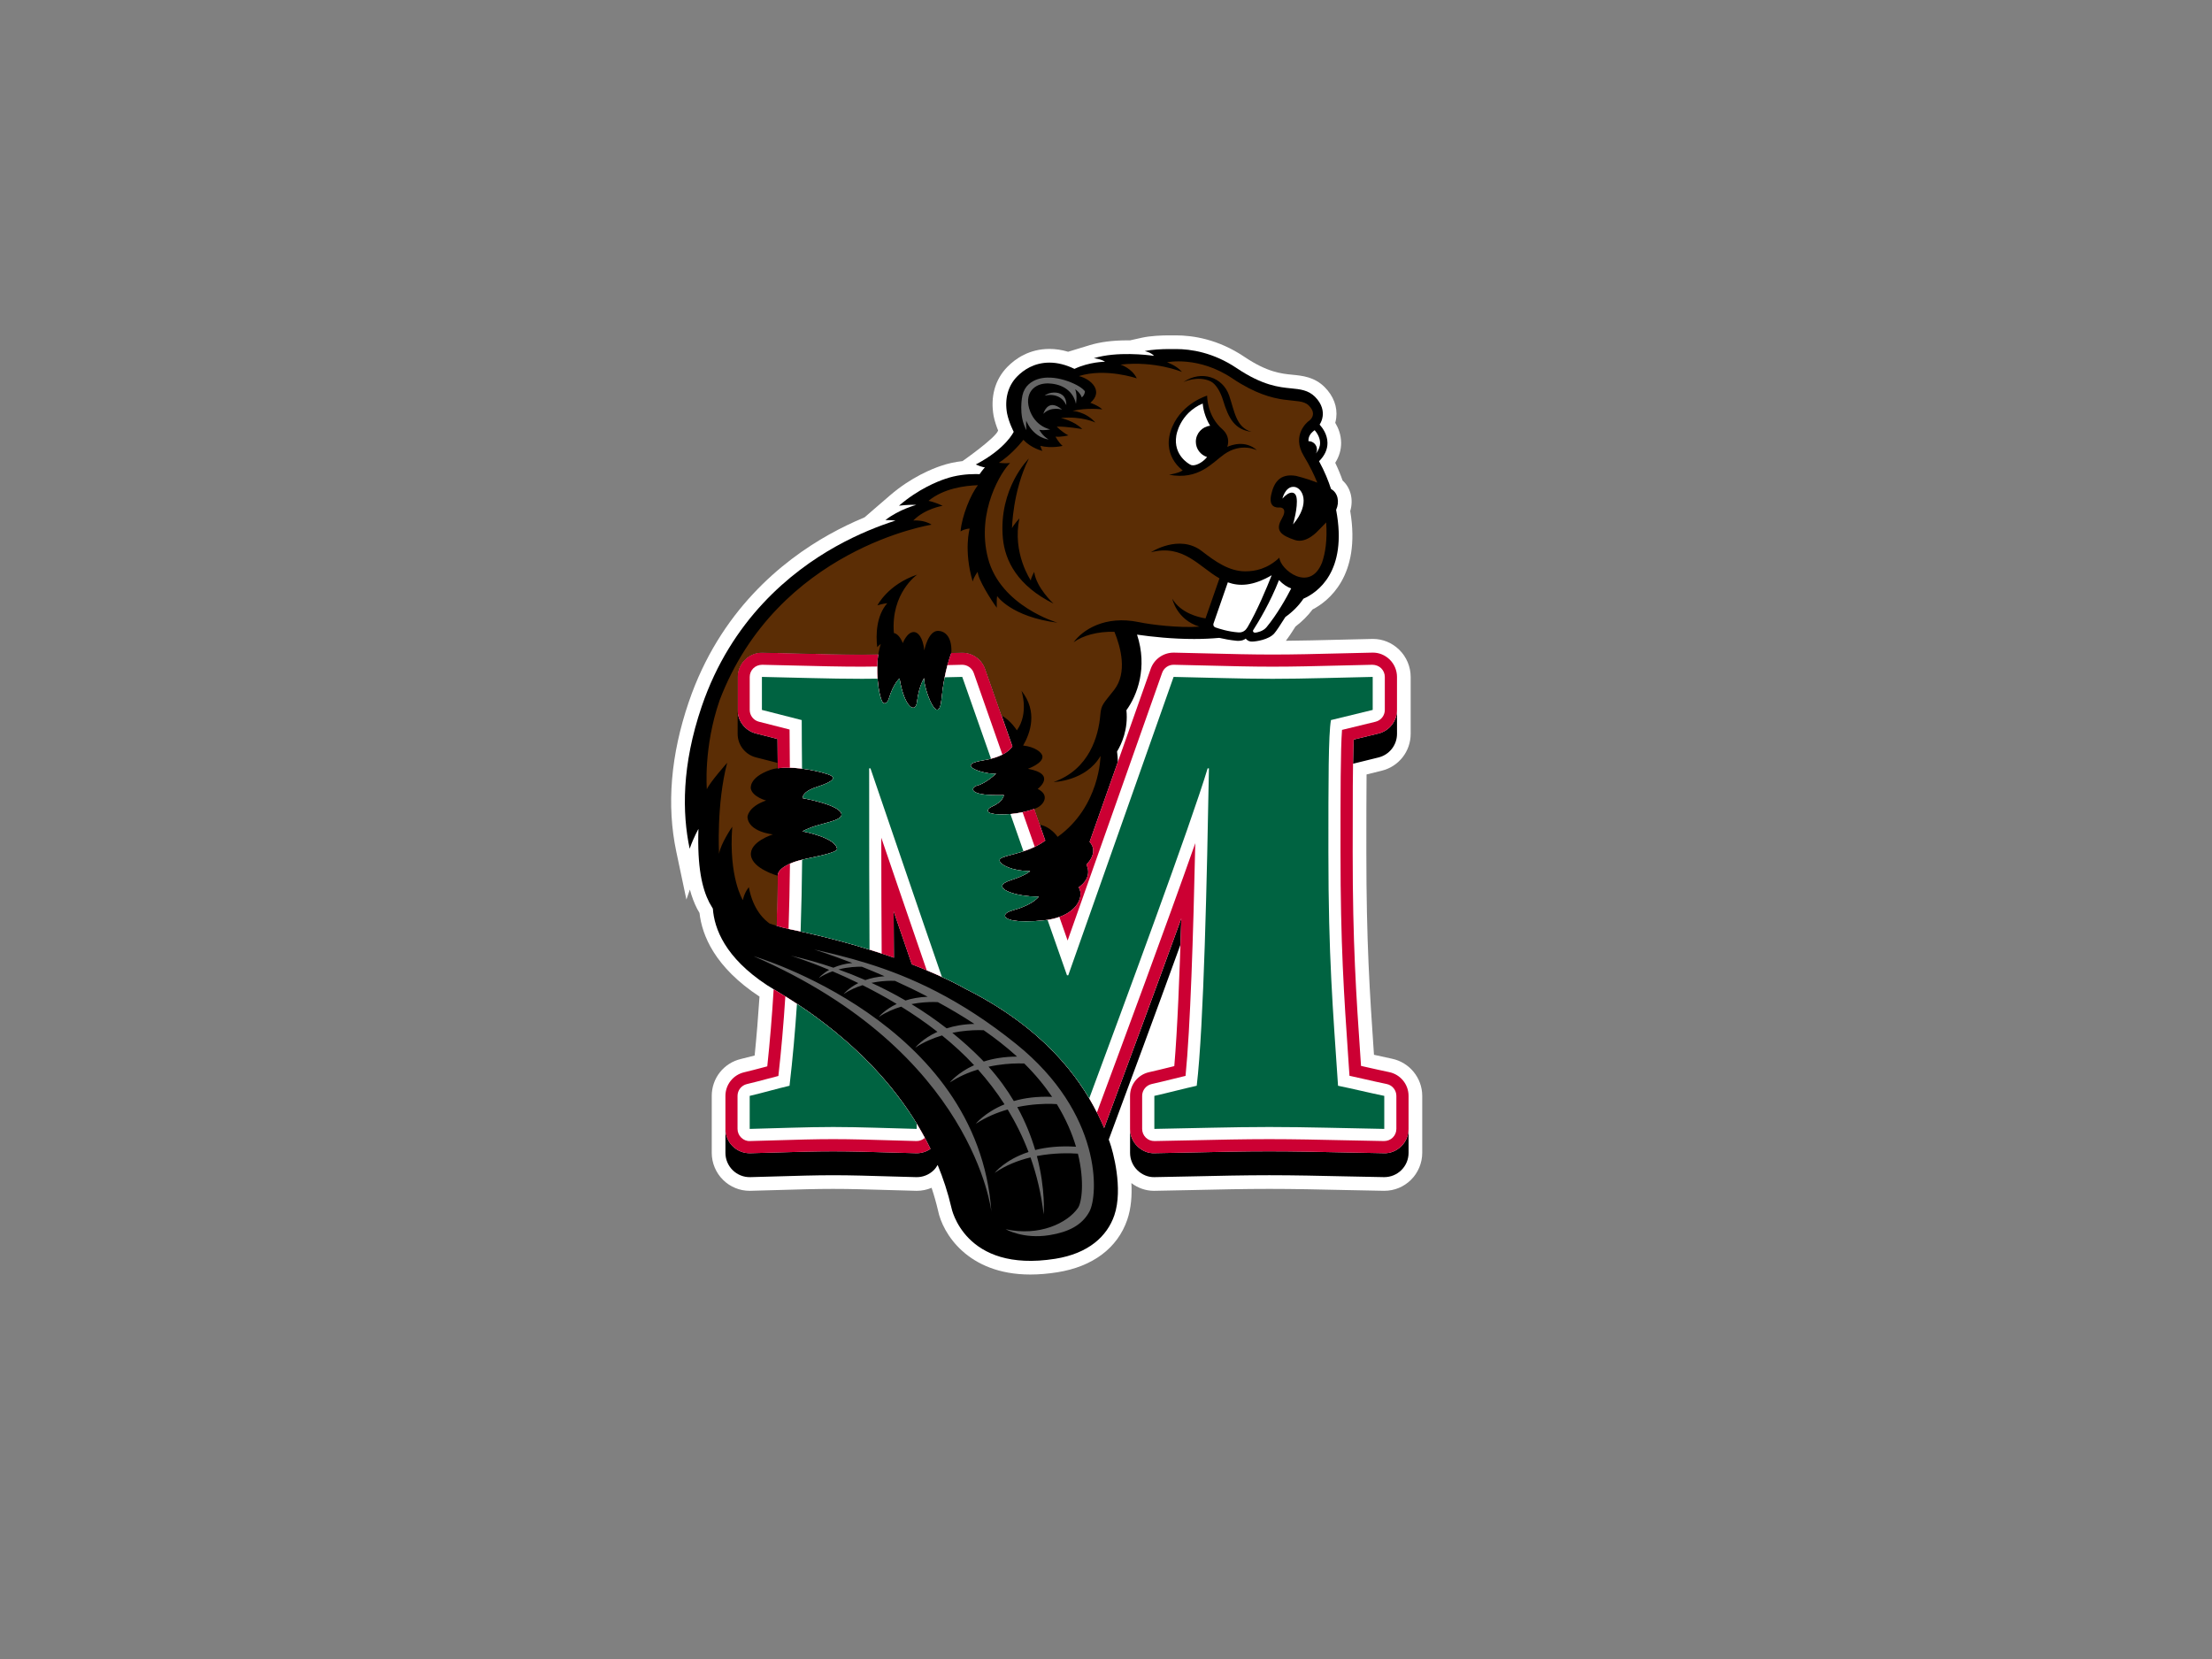 <svg clip-rule="evenodd" fill-rule="evenodd" stroke-linejoin="round" stroke-miterlimit="1.414" viewBox="0 0 8 6" xmlns="http://www.w3.org/2000/svg"><rect x="0" y="0" width="8" height="6" fill="#808080" stroke="none"/><g fill-rule="nonzero" transform="matrix(.015 0 0 -.015 -.793 8.816)"><path d="m388.473 332.469c-1.443.299-2.886.621-4.33.945-1.03 15.052-1.837 27.141-1.837 48.867 0 6.914 0 13.496.051 18.724l3.644.901c4.116 1.001 6.99 4.656 6.99 8.891v13.731c0 2.44-1 4.821-2.745 6.532-1.725 1.691-3.978 2.623-6.342 2.623l-.24-.004c-2.704-.052-5.407-.121-8.107-.19l-.232-.006c-4.083-.103-8.279-.208-12.423-.247.552.71 1.332 1.866 2.334 3.451 1.593 1.209 2.967 2.583 4.098 4.098 3.724 1.932 11.729 8.013 9.083 23.721.832 2.767.105 5.634-1.843 7.373-.515 1.465-1.108 2.892-1.772 4.27.948 1.498 1.433 3.132 1.421 4.822-.013 1.945-.674 3.586-1.419 4.82.107.382.188.772.237 1.17.336 2.657-.654 5.297-2.79 7.436-2.463 2.463-5.391 2.75-7.746 2.98-2.696.263-6.054.588-11.606 4.322-6.353 4.275-12.474 5.173-16.49 5.173-.186 0-.364-.004-.588-.009-.246.005-.591.01-1.003.01-1.86 0-4.525-.099-6.659-.571l-2.849-.634c-.209.003-.42.005-.635.005-3.493 0-6.536-.388-9.041-1.153l-5.233-1.596c-1.52.453-3.025.681-4.501.681-4.879 0-8.209-2.353-10.14-4.323-2.973-3.024-4.156-7.213-3.317-11.864.26-1.285.69-2.52 1.077-3.478-.511-1.736-8.584-7.38-8.584-7.38-1.86-.206-3.617-.597-5.243-1.165-1.972-.662-7.112-2.676-12.225-7.088l-6.16-5.315c-2.92-1.212-5.78-2.599-8.551-4.148-11.316-6.329-26.371-18.475-33.83-40.389-4.349-12.768-5.359-24.892-3.006-36.039l2.442-11.568.84 2.409c.456-1.703 1.034-3.232 1.739-4.614l.048-.09c.181-.327.359-.641.535-.942.611-5.431 3.703-13.079 14.465-20.159-.32-4.91-.705-9.595-1.171-14.209-1.083-.286-2.184-.569-3.284-.828-4.158-.972-7.061-4.637-7.061-8.906v-13.734c0-2.451 1.004-4.838 2.759-6.552 1.721-1.677 3.983-2.602 6.369-2.602l.234.004c2.22.05 4.457.115 6.695.186l.759.022c4.128.123 8.395.251 12.469.251s8.341-.128 12.468-.251l.753-.022c2.244-.071 4.481-.136 6.688-.186l.242-.004c1.243 0 2.451.251 3.568.726.608-1.825 1.129-3.661 1.556-5.486 1.069-5.376 7.063-15.424 22.248-15.424 2.05 0 4.238.182 6.502.539 8.541 1.349 14.53 5.847 16.868 12.658.96 2.805 1.161 5.928 1 8.85 1.569-1.196 3.488-1.864 5.41-1.864.12 0 .24.001.274.004 3.14.051 6.259.116 9.375.186l.127.004c5.92.133 12.043.27 18.069.27 6.025 0 12.145-.137 18.062-.27l.134-.004c3.116-.07 6.237-.135 9.427-.186h.095c2.422 0 4.701.932 6.417 2.623 1.739 1.707 2.736 4.087 2.736 6.528v13.734c0 4.32-3.074 8.088-7.305 8.96" fill="#fff"/><g transform="matrix(.8 0 0 -.8 214.686 506.871)"><path d="m149.937 4.124c-1.919.007-4.922.112-7.203.617 0 0 1.847.353 2.801 1.42-.085-.008-.177-.011-.262-.02-1.662-.23-10.923-1.378-17.882.744 0 0 2.147.211 3.377 1.063 0 0-4.642-.002-9.217 2.148-2.575-1.245-5.105-1.887-7.529-1.887-4.664 0-7.872 2.268-9.738 4.172-2.769 2.816-3.826 6.79-3.045 11.125.567 2.809 2.004 5.553 2.004 5.553s-2.314 5.084-11.428 9.851c-.004 0-.006.001-.006.006.531.227 2.03.846 2.754.846 0 0-.899 1.016-1.592 2.066-.386-.014-.774-.027-1.193-.027-2.704 0-5.986.332-9.205 1.457-2.198.737-8.037 3.013-13.9 8.072 0 0 2.997-.372 5.199-.24 0 0-5.197 1.362-9.295 4.576 0 0 1.359-.045 3.041.154-4.88 1.552-11.201 4.008-18.013 7.816-13.515 7.559-31.497 22.064-40.4 48.218-6.047 17.761-5.894 32.117-3.625 42.869 1.237-3.544 2.649-5.967 2.649-5.967-.398 11.505 1.11 17.94 3.265 22.164.368.666.728 1.278 1.077 1.853.43 6.004 3.666 14.756 16.376 23.096.439.285 1.11.688 1.955 1.201 8.154 4.909 33.763 20.263 47.262 48.101-1.259.872-2.761 1.349-4.321 1.311-2.777-.062-5.576-.145-8.382-.233-5.489-.167-11.16-.338-16.615-.338s-11.125.171-16.611.338c-2.807.088-5.608.171-8.386.233-2 .048-3.873-.709-5.283-2.082-1.409-1.38-2.206-3.269-2.206-5.239v7.217c0 1.976.797 3.86 2.206 5.236 1.411 1.375 3.317 2.139 5.285 2.082 2.762-.061 5.548-.145 8.339-.232 5.501-.164 11.188-.344 16.656-.344 5.467 0 11.155.18 16.656.344 2.792.087 5.578.171 8.341.232 1.979.053 3.877-.707 5.286-2.082.482-.472.865-1.02 1.195-1.593 1.67 4.051 3.087 8.337 4.146 12.884 0 0 3.796 19.744 31.264 15.402 10.034-1.585 15.664-6.769 17.831-13.092 2.753-8.023-.461-19.521-1.375-22.011-.096-.263-.197-.541-.302-.821l.224-.611c5.386-14.519 13.847-37.32 21.395-58.155.087-2.619.171-5.254.25-7.896-7.617 21.031-16.217 44.2-21.666 58.894l-1.586 4.277c-4.393-10.446-14.522-28.325-41.831-41.978 0 0-5.502-3.251-16.127-7.352-1.842-5.345-3.675-10.68-5.494-15.99.019 4.857.048 9.479.084 13.994-8.173-2.879-18.603-5.97-31.2-8.56-1.49-.309-2.854-.67-4.16-1.049.156-4.919.271-10.011.347-15.332.33-2.818 6.371-4.345 6.371-4.345 2.63-.762 11.65-2.154 11.512-3.506-.349-3.46-10.373-5.291-10.373-5.291s1.435-.96 5.114-1.99c3.241-.915 6.458-1.564 6.599-2.957.299-2.958-11.654-5.053-11.654-5.053s-.492-1.852 4.262-3.385c5.35-1.732 5.912-2.941 3.381-3.792-4.339-1.459-10.886-2.419-15.203-1.85-.027-2.955-.055-5.897-.074-8.814l-6.506-1.66c-3.244-.829-5.512-3.749-5.512-7.096v-9.951c0-1.963.789-3.846 2.192-5.223 1.405-1.373 3.312-2.15 5.267-2.095 3.37.065 6.74.15 10.111.236 6.554.165 13.33.338 19.947.338 1.616 0 3.256-.038 4.886-.053-.995 6.423.484 14.26 1.594 14.699.564.229 1.24-.224 1.57-1.305 1.413-4.636 3.235-6.129 3.235-6.129 1.411 8.84 4.825 10.728 5.265 7.094.599-4.949 2.155-7.181 2.155-7.181-.198 3.123 4.388 15.392 5.265 6.128.809-8.516 2.864-13.605 2.924-13.751 1.055-.024 2.11-.054 3.164-.077h.139c3.103 0 5.876 1.959 6.906 4.897l8.191 23.337c-.433.759-2.303 3.204-8.867 4.241-9.005 1.421.883 4.372 3.933 3.986 0 0-2.959 2.917-5.755 3.621-1.565.394-3.525 3.2 8.113 2.869 0 0-.117 1.931-3.615 3.459-.997.437-1.389 1.031-1.104 1.533.639 1.135 7.833 1.332 13.91-.853l1.687 4.816c-.02-.007-.036-.016-.056-.02l1.668 4.762c-6.003 4.454-14.139 4.251-13.775 6.064.249 1.24 3.734 3.139 9.203 3.119 0 0-1.082 1.233-5.895 2.772-6.667 2.132 1.213 5.01 8.506 4.941 0 0-1.785 2.426-7.289 3.941-1.917.529-2.987 1.114-2.902 1.869.121 1.109 3.296 2.211 11.582 1.364 9.86-1.003 12.497-7.05 10.621-10.006 0 0 4.36-2.607 2.341-6.838 0 0 3.893-3.573.965-6.838l8.525-24.144c-.052-1.24-.157-2.291-.263-3.08 1.34-2.214 3.424-6.696 2.828-12.461 3.232-4.424 6.464-12.848 3.203-22.771 4.501.649 10.668 1.311 17.217 1.311 2.666 0 5.177-.12 7.56-.336 1.472.342 3.248.677 5.193.875.202.019.388.027.565.027 1.083 0 1.787-.339 2.222-.676.31.378.804.784 1.51.875.108.013.239.016.391.016 1.203 0 5.025-.574 6.679-2.433.608-.682 1.946-2.697 3.367-4.973 2.2-1.569 4.027-3.402 5.453-5.522 3.992-1.737 13.426-7.955 9.844-26.772 1.09-2.381.529-5.114-1.437-6.227-.033-.018-.064-.037-.094-.052-.775-2.394-1.932-5.329-3.613-8.375 1.69-1.686 2.55-3.539 2.537-5.525-.017-2.58-1.533-4.593-2.369-5.512.433-.683.795-1.516.923-2.519.182-1.438-.07-3.619-2.314-5.866-2.037-2.036-4.528-2.278-7.168-2.537-3.635-.352-8.614-.843-16.41-6.085-7.078-4.764-13.864-5.764-18.311-5.764-.255 0-.494.007-.729.012-.333-.008-.852-.016-1.492-.014zm68.829 108.758c0 3.375-2.308 6.313-5.59 7.111l-7.474 1.822c-.086 1.971-.146 4.434-.189 7.285l7.664-1.892c3.281-.798 5.589-3.735 5.589-7.114zm-80.453 126.277v7.215c0 1.966.786 3.844 2.185 5.219 1.4 1.38 3.306 2.182 5.254 2.099 3.915-.061 7.805-.144 11.691-.232 7.476-.169 15.203-.344 22.837-.344 7.635 0 15.364.175 22.84.344 3.886.088 7.779.171 11.691.232h.119c1.92 0 3.765-.749 5.135-2.099 1.399-1.375 2.185-3.253 2.185-5.219v-7.215c0 1.962-.785 3.844-2.185 5.219-1.399 1.376-3.282 2.191-5.254 2.1-3.934-.062-7.843-.149-11.746-.233-7.459-.166-15.17-.338-22.785-.338s-15.324.172-22.78.338c-3.903.084-7.814.172-11.748.233-1.948.105-3.854-.724-5.254-2.1-1.399-1.375-2.185-3.257-2.185-5.219z"/><path d="m27.494 95.616c-1.954-.055-3.863.721-5.268 2.096-1.402 1.376-2.191 3.26-2.191 5.224v9.947c0 3.348 2.268 6.269 5.511 7.098l6.508 1.66c.017 2.919.045 5.859.072 8.814 4.318-.569 10.864.39 15.203 1.85 2.531.851 1.969 2.06-3.381 3.791-4.755 1.532-4.262 3.388-4.262 3.388s11.952 2.095 11.654 5.051c-.141 1.394-3.357 2.044-6.599 2.959-3.678 1.03-5.113 1.986-5.113 1.986s10.022 1.833 10.372 5.291c.139 1.353-8.88 2.747-11.511 3.508 0 0-6.041 1.527-6.371 4.346-.078 5.321-.194 10.412-.35 15.329 1.307.38 2.671.742 4.16 1.049 12.599 2.591 23.029 5.684 31.203 8.562-.037-4.515-.064-9.136-.082-13.993 1.818 5.31 3.649 10.643 5.492 15.989 10.624 4.101 16.126 7.352 16.126 7.352 27.309 13.652 37.438 31.531 41.832 41.978 0 0 15.633-42.14 23.251-63.171-.495 16.832-1.173 33.686-2.109 44.513-.451.113-.906.227-1.359.338-2.087.515-4.173 1.031-6.26 1.498-3.34.754-5.715 3.718-5.715 7.141v9.953c0 1.961.787 3.843 2.186 5.218 1.4 1.377 3.306 2.205 5.253 2.1 3.934-.061 7.846-.149 11.748-.232 7.456-.167 15.166-.338 22.781-.338s15.326.171 22.784.338c3.904.083 7.813.171 11.746.232 1.973.091 3.855-.723 5.254-2.1 1.4-1.375 2.186-3.257 2.186-5.218v-9.953c0-3.471-2.444-6.465-5.846-7.166-2.282-.47-4.568-.991-6.853-1.506-.543-.121-1.085-.245-1.627-.367l-.151-2.231c-1.32-19.274-2.363-34.499-2.363-62.196 0-14.763 0-27.169.291-33.927l7.474-1.818c3.28-.799 5.59-3.74 5.59-7.115v-9.948c0-1.963-.792-3.848-2.193-5.224-1.403-1.375-3.293-2.16-5.266-2.096-3.371.065-6.74.15-10.109.237-6.553.165-13.329.337-19.948.337-6.304 0-12.664-.162-19.396-.333-3.417-.087-6.844-.173-10.273-.241h-.142c-3.096 0-5.865 1.954-6.903 4.883l-18.413 52.151c2.926 3.266-.965 6.84-.965 6.84 2.019 4.231-2.34 6.838-2.34 6.838 1.876 2.956-.763 9.001-10.623 10.005-8.287.848-11.46-.255-11.581-1.363-.085-.755.984-1.34 2.902-1.869 5.502-1.515 7.289-3.941 7.289-3.941-7.295.068-15.173-2.809-8.506-4.942 4.811-1.538 5.894-2.771 5.894-2.771-5.468.02-8.954-1.878-9.202-3.119-.364-1.814 7.773-1.611 13.774-6.064l-1.68-4.76c.019.002.036.012.057.019l-1.688-4.816c-6.077 2.185-13.271 1.99-13.911.855-.284-.502.109-1.097 1.105-1.535 3.499-1.529 3.613-3.459 3.613-3.459-11.635.331-9.675-2.473-8.111-2.867 2.798-.704 5.758-3.625 5.758-3.625-3.051.386-12.941-2.562-3.935-3.982 6.563-1.036 8.432-3.485 8.865-4.242l-8.188-23.338c-1.03-2.936-3.802-4.896-6.906-4.896h-.142c-1.053.021-2.108.051-3.163.074-.06.147-2.116 5.238-2.923 13.756-.879 9.262-5.463-3.008-5.266-6.133 0 0-1.555 2.233-2.154 7.181-.441 3.634-3.854 1.751-5.266-7.089 0 0-1.823 1.49-3.234 6.127-.33 1.081-1.008 1.533-1.57 1.304-1.111-.44-2.589-8.276-1.594-14.698-1.631.015-3.27.052-4.887.052-6.618 0-13.393-.173-19.946-.338-3.37-.086-6.74-.171-10.111-.236zm3.404 101.458c-.494 8.137-1.134 15.811-1.926 23.229-.385.098-.771.201-1.154.304-1.923.509-3.847 1.022-5.817 1.487-3.307.776-5.644 3.726-5.644 7.121v9.953c0 1.97.793 3.856 2.203 5.236 1.409 1.374 3.283 2.131 5.283 2.082 2.78-.062 5.577-.145 8.385-.233 5.486-.167 11.16-.338 16.615-.338 5.453 0 11.125.171 16.612.338 2.808.088 5.605.171 8.383.233 1.561.038 3.063-.438 4.32-1.311-13.498-27.837-39.107-43.192-47.261-48.101z" fill="#c03"/><path d="m113.388 12.723c-2.1.058-4.087.643-5.627 2.022-.944.849-1.585 1.994-1.892 3.349 0 0-1.342 5.999 1.222 10.482 0 0-.171-1.361-.084-2.902.073.164.127.32.205.482 2.384 4.9 6.524 5.198 6.524 5.198-1.907-1.125-2.795-2.901-2.795-2.901 1.602.306 3.293-.129 3.293-.129s-4.663-.766-6.32-6.25c-.792-2.63-.153-4.769 1.156-6.015 1.341-1.279 3.136-1.629 4.697-1.574 4.364.156 7.456 2.448 8.228 6.125 0 0 .51-2.308-.205-4.366 0 0 1.369.839 1.986 2.456 0 0 .874-.684.928-1.842 0 0-.627-1.065-3.359-2.323-2.369-1.091-5.257-1.886-7.957-1.812zm1.978 4.502c-1.115.033-2.202.42-2.814.944 0 0 4.608-1.367 6.541 2.861.068-2.927-1.867-3.859-3.727-3.805zm-.259 3.783c-2.202-.167-2.926 2.637-2.926 2.637 2.295-2.366 5.646-1.264 5.646-1.264-1.089-.93-1.986-1.317-2.72-1.373zm-72.005 164.088s4.577 1.394 11.492 4.054c-2.309.206-4.2.761-5.684 1.424-4.241-1.448-8.552-2.669-12.907-3.641 0 0 4.668 1.392 11.616 4.295-2.11 1.201-3.099 2.453-3.099 2.453 1.344-.882 2.745-1.53 4.125-2.017 2.38 1.012 4.992 2.195 7.763 3.545-3.02 1.522-4.416 3.296-4.416 3.296 1.854-1.218 3.805-2.071 5.692-2.666 3.288 1.644 6.765 3.53 10.296 5.655-3.697 1.756-5.4 3.919-5.4 3.919 2.201-1.446 4.523-2.427 6.754-3.099 3.659 2.261 7.35 4.783 10.928 7.582-4.593 2.086-6.686 4.769-6.686 4.769 2.627-1.724 5.402-2.886 8.061-3.676 3.392 2.737 6.661 5.725 9.669 8.965-5.028 2.276-7.316 5.215-7.316 5.215 2.764-1.814 5.675-3.061 8.479-3.918 2.873 3.221 5.579 6.714 8.007 10.502-5.951 2.426-8.672 5.875-8.672 5.875 3.142-2.06 6.465-3.421 9.631-4.319 2.413 3.959 4.539 8.221 6.277 12.805-7.14 2.35-10.2 6.297-10.2 6.297 3.401-2.351 7.176-3.787 10.798-4.664 1.875 5.306 3.249 11.017 3.963 17.184 0 0 .645-7.422-2.045-17.596 5.238-1.001 9.922-.891 12.363-.717 2.085 8.465 1.126 14.786.027 16.357-3.203 4.589-11.674 8.647-21.772 6.42 0 0 5.294 3.08 13.256 1.765 5.598-.915 9.749-2.952 11.968-7.094 2.66-4.959 3.96-29.485-22.026-50.452-16.932-13.657-31.991-20.365-45.186-24.435l.002-.004h-.016c-5.581-1.723-10.833-2.984-15.74-4.08zm-18.254 2.003c66.467 28.862 71.667 77.032 71.667 77.032-3.947-57.338-71.667-77.032-71.667-77.032zm32.641 3.19c2.131.852 4.424 1.803 6.836 2.855-2.264.151-4.195.594-5.805 1.166-2.658-1.165-5.353-2.232-8.082-3.205 2.996-.784 5.662-.85 7.051-.816zm8.716 4.228c.486-.005.903.002 1.241.016 3.181 1.439 6.511 3.038 9.882 4.795-2.6.092-4.818.53-6.693 1.128-3.328-1.937-6.758-3.707-10.258-5.312 2.311-.479 4.372-.612 5.828-.627zm12.891 6.397c.525.002.96.017 1.289.035 3.706 2.014 7.42 4.21 11.014 6.57-3.265.072-6.044.587-8.365 1.332-3.391-2.638-6.933-5.074-10.604-7.307 2.717-.528 5.093-.638 6.666-.63zm13.496 8.476c.64-.003 1.184.01 1.613.027 3.494 2.433 6.832 5.027 9.867 7.785.063.057.119.117.18.17-3.965 0-7.296.599-10.041 1.487-.254-.267-.496-.532-.756-.795-2.751-2.788-5.669-5.402-8.707-7.864 3.14-.64 5.924-.8 7.844-.81zm12.002 10.029c.73-.007 1.35.007 1.838.027 3.386 3.35 6.145 6.735 8.39 10.055-4.561-.196-8.399.346-11.537 1.266-2.049-3.45-4.556-6.941-7.621-10.35 3.557-.773 6.739-.978 8.93-.998zm10.074 12.197c.717.016 1.252.049 1.566.072 2.772 4.517 4.616 8.873 5.787 12.838-4.888-.308-8.978.147-12.301.996-1.191-4.035-2.91-8.433-5.39-12.936 4.388-.922 8.184-1.019 10.337-.971z" fill="#666"/><path d="m160.197 20.525c-7.03 3.038-7.944 9.659-7.953 9.727-.961 5.875 3.864 8.509 4.07 8.621l.036.015.031.024c.23.167.529.25.892.25 1.324 0 3.169-1.118 4.241-2.498-1.957-.633-3.377-2.447-3.377-4.614 0-2.496 1.884-4.532 4.302-4.816-1.686-2.822-2.136-5.43-2.242-6.709zm33.752 8.047c-.19.159-.368.294-.508.393-.674.572-1.45 1.556-1.365 2.927.013-.001.027-.008.039-.008 1.397 0 2.527 1.132 2.527 2.526 0 .431-.116.828-.305 1.181.803-1.018 1.248-2.074 1.243-3.162-.006-1.695-.999-3.118-1.631-3.857zm-6.631 17.082c-2.311.193-3.092 3.544-3.092 3.544 2.194-2.501 3.939-2.208 4.266-.287.483 2.805-1.063 8.071-1.063 8.071 5.429-6.404 2.812-11.079.371-11.322-.168-.017-.328-.019-.482-.006zm-6.324 26.638c-5.635 3.27-9.744 3.399-13.215 2.135l-4.326 12.436s-.292.853.664 1.181c.954.332 3.684 1.244 6.875 1.481 1.851.136 2.57-1.397 2.57-1.397s.031.004.051.004c3.061-5.205 5.993-12.301 7.381-15.84zm2.197 1.467c-2.595 6.66-6.155 12.562-7.797 15.123-.153.51.282.758.658.718.587-.062 2.37-.417 3.373-1.63 3.165-3.82 6.038-8.898 7.448-11.703-1.17-.406-2.418-1.187-3.682-2.508zm-155.777 25.515c-.967.021-1.932.362-2.633 1.052-.701.685-1.098 1.627-1.098 2.61v9.949c0 1.673 1.137 3.133 2.758 3.548l9.25 2.358c.011 3.805.05 7.645.086 11.505 3.85.108 8.311.921 11.543 2.008 2.531.851 1.969 2.06-3.381 3.791-4.754 1.533-4.262 3.387-4.262 3.387s11.953 2.095 11.654 5.052c-.141 1.394-3.358 2.044-6.6 2.959-3.678 1.029-5.113 1.989-5.113 1.989s10.024 1.831 10.373 5.291c.139 1.352-8.881 2.744-11.512 3.505 0 0-1.264.321-2.668.936-.076 6.902-.217 13.423-.424 19.662.184.04.349.09.534.128 10.779 2.215 19.976 4.802 27.528 7.303-.079-10.532-.105-21.774-.115-34.907.23.676 9.293 27.223 13.697 39.966 7.676 3.209 11.627 5.547 11.627 5.547 23.555 11.776 34.331 26.705 39.667 37.286l.316-.857c7.423-19.999 20.679-55.723 29.326-80.302-.608 27.73-1.492 55.747-2.932 70.136-1.296.31-2.59.627-3.885.949-2.108.523-4.223 1.042-6.335 1.514-1.669.377-2.858 1.863-2.858 3.57v9.953c0 .977.395 1.921 1.094 2.609s1.586 1.049 2.625 1.049c3.927-.065 7.831-.152 11.729-.234 7.476-.165 15.208-.34 22.86-.34 7.654 0 15.386.175 22.865.34 3.894.082 7.798.169 11.725.234 1.007-.005 1.926-.361 2.625-1.049.702-.688 1.095-1.632 1.095-2.609v-9.953c0-1.735-1.219-3.231-2.921-3.58-2.309-.475-4.618-.999-6.924-1.525-1.429-.323-2.857-.646-4.287-.957l-.338-4.953c-1.325-19.349-2.369-34.629-2.369-62.45 0-17.52.001-30.86.459-36.844l10.102-2.459c1.641-.397 2.795-1.865 2.795-3.556v-9.949c0-.983-.397-1.925-1.096-2.61-.704-.69-1.656-1.031-2.635-1.052-3.362.065-6.724.154-10.086.236-6.577.168-13.375.34-20.04.34-6.349 0-13.03-.172-19.49-.334-3.406-.086-6.829-.177-10.252-.242h-.07c-1.548 0-2.932.976-3.449 2.443l-28.48 80.671-2.492-7.11c-1.361.498-2.963.865-4.822 1.055-8.286.848-11.46-.256-11.582-1.363-.085-.756.985-1.341 2.902-1.869 5.504-1.515 7.291-3.942 7.291-3.942-7.295.068-15.174-2.809-8.507-4.943 4.812-1.539 5.894-2.769 5.894-2.769-5.469.018-8.955-1.878-9.203-3.119-.304-1.51 5.271-1.627 10.611-4.19l-3.664-10.436c-5.044 1.078-9.862.776-10.381-.144-.284-.503.107-1.094 1.103-1.533 3.499-1.528 3.616-3.459 3.616-3.459-11.637.33-9.679-2.475-8.114-2.867 2.797-.705 5.758-3.623 5.758-3.623-3.051.386-12.94-2.565-3.933-3.986 2.652-.418 4.526-1.072 5.861-1.747l-8.639-24.62c-.525-1.49-1.972-2.468-3.523-2.449-1.468.031-2.933.068-4.4.103-.627 2.359-1.351 5.78-1.758 10.066-.878 9.264-5.464-3.004-5.266-6.129 0 0-1.555 2.233-2.154 7.182-.44 3.633-3.853 1.748-5.265-7.092 0 0-1.822 1.491-3.235 6.127-.33 1.082-1.006 1.533-1.57 1.305-.904-.36-2.051-5.625-1.91-11.037-1.526.019-3.055.051-4.57.051-6.664 0-13.463-.173-20.039-.34-3.364-.083-6.726-.172-10.09-.237zm7.004 99.949c-.539 8.395-1.231 16.314-2.096 23.981-1.196.303-2.387.621-3.574.934-1.958.519-3.915 1.04-5.92 1.51-1.651.388-2.82 1.868-2.82 3.56v9.953c0 .983.396 1.932 1.101 2.615.704.695 1.657 1.103 2.643 1.043 2.77-.065 5.557-.148 8.357-.234 5.512-.165 11.214-.34 16.723-.34 5.507 0 11.21.175 16.722.34 2.799.086 5.588.169 8.36.234h.084c.912 0 1.784-.349 2.459-.967-12.16-22.608-32.063-36.407-42.039-42.63z" fill="#fff"/></g><path d="m294.665 458.027c-1.071 11.982 6.268 19.157 6.268 19.157-3.941-7.938-4.06-16.824-4.06-16.824.297.764 1.783 2.391 1.783 2.391-1.784-8.393 2.77-15.008 2.77-15.008-.097.478.795 2.104.795 2.104.495-3.825 4.655-7.651 4.655-7.651-8.624 4.294-11.714 10.278-12.211 15.831m40.884 26.885c2.493 5.727 8.369 7.432 8.369 7.432s-.099-4.928 3.745-8.167c0 0 .005-.016.007-.024.808-.715 1.326-1.748 1.326-2.912 0-.439-.088-.855-.223-1.249.867.398 4.341 1.739 7.159-.823 0 0-3.741 1.967-7.894-.961-2.877-2.028-6.158-6.303-13.308-4.937 0 0 2.463.394 3.295 1.058 0 0-5.468 3.703-2.476 10.583m13.668 7.484c1.315-3.785 1.636-7.73 5.411-8.774-4.083.501-5.56 3.261-6.868 7.597-.563 1.872-1.666 3.939-3.044 4.59-3.07 1.451-6.526-.195-6.526-.195 4.406 2.984 9.515 1.143 11.027-3.218m-117.238-121.688c.41 1.97 1.442 3.114 1.442 3.114 1.009-5.541 3.885-7.996 5.028-8.773.536-.184 1.086-.361 1.662-.53.125 3.915.217 7.976.277 12.211-.003-.046-.024-.09-.024-.14 0 0-5.983 1.642-6.428 4.868-.456 3.326 5.296 5.096 5.296 5.096s-5.916.557-6.138 4.197c0 0 .046 2.429 4.486 3.976 0 0-3.199.839-3.675 2.82 0 0-.664 2.686 4.777 4.593.48.168 1.048.289 1.666.372-.004.426-.007.861-.011 1.285l-5.205 1.329c-2.595.66-4.41 2.997-4.41 5.675v13.731c0 1.571.632 3.078 1.754 4.179 1.124 1.1 2.65 1.721 4.214 1.677 2.696-.052 5.392-.121 8.089-.19 5.243-.132 10.663-.27 15.956-.27 1.293 0 2.606.03 3.91.042-.071-.459.172 1.233.551 2.389.012.038.029.076.044.113-.545-.385-.867-.782-.867-.782-.349 3-.235 7.563 2.424 10.608 0 0-1.346-.158-2.377-.526 0 0 2.53 5.049 9.598 7.42 0 0-6.414-4.424-5.629-14.083.74-.154 1.499-.842 2.162-2.429 0 0 .988 2.687 2.675 2.665.87-.009 2.135-1.071 2.501-4.418 0 0 .898 4.659 3.258 4.698 1.306.018 3.458-.926 3.271-5.286 0 0-.003-.012-.005-.012.844.019 1.688.044 2.531.061h.112c2.483 0 4.701-1.568 5.525-3.917l3.962-11.29c2.162-1.095 3.666-3.543 3.666-3.543 2.976 4.187 1.101 9.55 1.101 9.55 3.993-5.006 2.15-10.214.406-13.208 2.803-.303 4.531-1.629 4.652-2.577.223-1.712-3.502-3.032-3.502-3.032 7.133-1.297 2.361-4.857 2.361-4.857 3.066-1.494 1.452-3.949-.508-4.693-.674-.255-1.369-.469-2.066-.648.596.155 1.19.335 1.773.544l1.348-3.849c2.465-.424 4.071-2.629 4.265-2.91 10.241 7.333 10.336 19.51 10.336 19.51-3.536-6.1-11.303-6.284-11.303-6.284 8.672 3.065 10.836 11.188 11.255 16.172.21 2.513.719 2.689 3.33 6.027 3.252 4.155 1.598 10.287.079 14.013-4.023.142-7.671-.906-9.848-2.52 2.123 2.908 7.484 6.593 15.801 4.845 2.82-.592 9.561-1.425 14.532-1.077-5.51 1.69-6.54 6.73-6.54 6.73 2.049-3.471 6.298-4.47 8.014-4.739l3.358 9.649c-4.94 2.821-8.718 8.326-16.521 6.296 0 0 6.833 4.497 12.298.257 3.273-2.538 6.55-4.828 10.399-4.854 2.474-.016 5.433.619 8.277 3.294.156-2.847 7.337-8.554 10.272-1.208.799 2.292 1.299 5.421 1.007 9.704-1.065-1.132-1.922-1.964-1.922-1.964s-2.794-3.213-5.586-2.288c-3.462 1.151-4.836 2.323-3.212 5.117 1.352 2.321.169 2.793-.58 2.739-.826-.064-2.602.133-1.961 3.056.623 2.836 1.993 5.23 5.979 4.566 0 0 2.427-.568 5.139-1.629-.747 1.845-1.784 4.006-3.245 6.419-3.101 5.121 1.039 8.319 1.039 8.319s2.526 1.483.15 3.86c-2.377 2.378-7.543-.779-18.421 6.535-8.17 5.498-15.748 3.885-15.748 3.885s2.296-.775 3.604-2.328c0 0-6.441 2.727-14.825 1.768 0 0 2.728-.836 3.928-3.318 0 0-7.495 2.582-13.97.552 2.943-.704 6.047-3.651 2.769-6.447 0 0 1.809-.596 2.897-1.588 0 0-3.668.474-7.177-.355 0 0 3.119-.14 5.495-2.814 0 0-3.299 1.616-8.319 1.09 0 0 3.27-.694 5.152-2.675 0 0-3.864.695-6.141.595 0 0 1.135-1.235 2.796-2.107 0 0-1.812-.449-3.096-.3 0 0 .682-1.376 1.699-2.23 0 0-2.635-.671-5.355.008 0 0 .167-.613.482-1.216 0 0-2.743.651-4.564 2.673-1.289-1.597-3.377-3.88-5.927-5.543 0 0 1.418-.202 2.702-.066-1.881-1.745-8.29-11.554-5.314-22.968 3.005-11.54 16.761-15.526 16.761-15.526-11.215 1.434-14.572 6.433-14.572 6.433-.147-.814-.073-2.821-.073-2.821-1.33 1.771-4.55 6.868-4.609 8.659 0 0-.929-1.181-1.199-2.342-2.224 7.53-.736 12.763-.736 12.763s-1.146-.003-2.187-.673c.28 3.643 2.421 8.935 4.189 11.136-3.113-.099-8.299-.756-11.923-3.774 0 0 1.419-.244 3.409-1.192 0 0-4.269-.662-7.081-3.551 0 0 2.582.238 4.404-1.004 0 0-37.121-5.766-51.096-42.318-3.952-11.452-3.079-21.468-3.079-21.468.681 1.631 4.901 6.381 4.901 6.381-2.629-9.941-1.963-21.962-1.963-21.962.37 2.44 3.182 6.549 3.182 6.549-.891-12.278 2.56-17.701 2.56-17.701" fill="#5b2d05"/><path d="m27.355 102.933v9.949l12.001 3.062c0 4.834.047 9.714.094 14.639 2.809.345 5.639.965 7.877 1.719 2.531.851 1.971 2.06-3.379 3.791-4.755 1.532-4.262 3.386-4.262 3.386s11.954 2.095 11.656 5.053c-.141 1.394-3.359 2.043-6.601 2.957-3.679 1.03-5.113 1.99-5.113 1.99s10.022 1.831 10.372 5.291c.125 1.217-7.133 2.462-10.517 3.256-.074 7.205-.217 14.42-.463 21.63 7.823 1.707 14.747 3.591 20.769 5.473-.11-15.475-.109-32.517-.109-54.642h.387c7.168 20.919 14.274 41.898 21.536 62.872 4.668 2.135 7.065 3.551 7.065 3.551 20.549 10.274 31.368 22.94 37.341 33.036 10.179-27.444 30.721-82.884 35.685-99.459h.389c-.581 32.329-1.55 77.869-3.681 95.664-4.255.953-8.516 2.102-12.773 3.055v9.953c11.614-.192 23.034-.575 34.649-.575s23.036.383 34.648.575v-9.953c-4.644-.953-9.293-2.102-13.934-3.055-1.553-23.151-2.906-38.841-2.906-70.411 0-21.62-.002-35.395.773-39.796l12.582-3.062v-9.949c-10.064.19-20.13.574-30.197.574-9.679 0-19.743-.384-29.81-.574l-31.748 89.926h-.384l-5.862-16.701c-.408.064-.814.128-1.251.172-8.288.848-11.461-.256-11.582-1.363-.087-.756.985-1.341 2.902-1.869 5.502-1.515 7.289-3.942 7.289-3.942-7.295.068-15.173-2.807-8.506-4.941 4.811-1.539 5.895-2.771 5.895-2.771-5.469.02-8.955-1.879-9.203-3.119-.239-1.183 3.153-1.518 7.203-2.84l-3.938-11.225c-3.501.325-6.313-.014-6.701-.705-.284-.502.109-1.094 1.106-1.533 3.302-1.445 3.586-3.224 3.609-3.422l-.014-.037c-11.616.325-9.656-2.475-8.093-2.867 2.797-.705 5.757-3.623 5.757-3.623-3.051.386-12.938-2.565-3.933-3.986.894-.14 1.692-.31 2.422-.496l-8.662-24.66c-1.769.031-3.537.078-5.307.119-.356 1.835-.688 3.967-.92 6.389-.878 9.263-5.463-3.004-5.265-6.129 0 0-1.556 2.233-2.154 7.181-.442 3.634-3.853 1.749-5.264-7.091 0 0-1.825 1.49-3.236 6.127-.33 1.082-1.008 1.533-1.57 1.304-.695-.272-1.53-3.454-1.819-7.365-1.555.016-3.109.039-4.662.039-10.066 0-20.131-.384-30.196-.574zm10.565 98.531c-.56 8.279-1.278 16.52-2.242 24.688-4.066.951-7.937 2.102-12.004 3.054v9.953c8.324-.19 16.843-.574 25.168-.574 8.324 0 16.84.384 25.162.574v-1.601c-10.85-17.78-26.227-29.58-36.083-36.08z" fill="#006341" transform="matrix(.8 0 0 -.8 214.686 506.871)"/></g></svg>